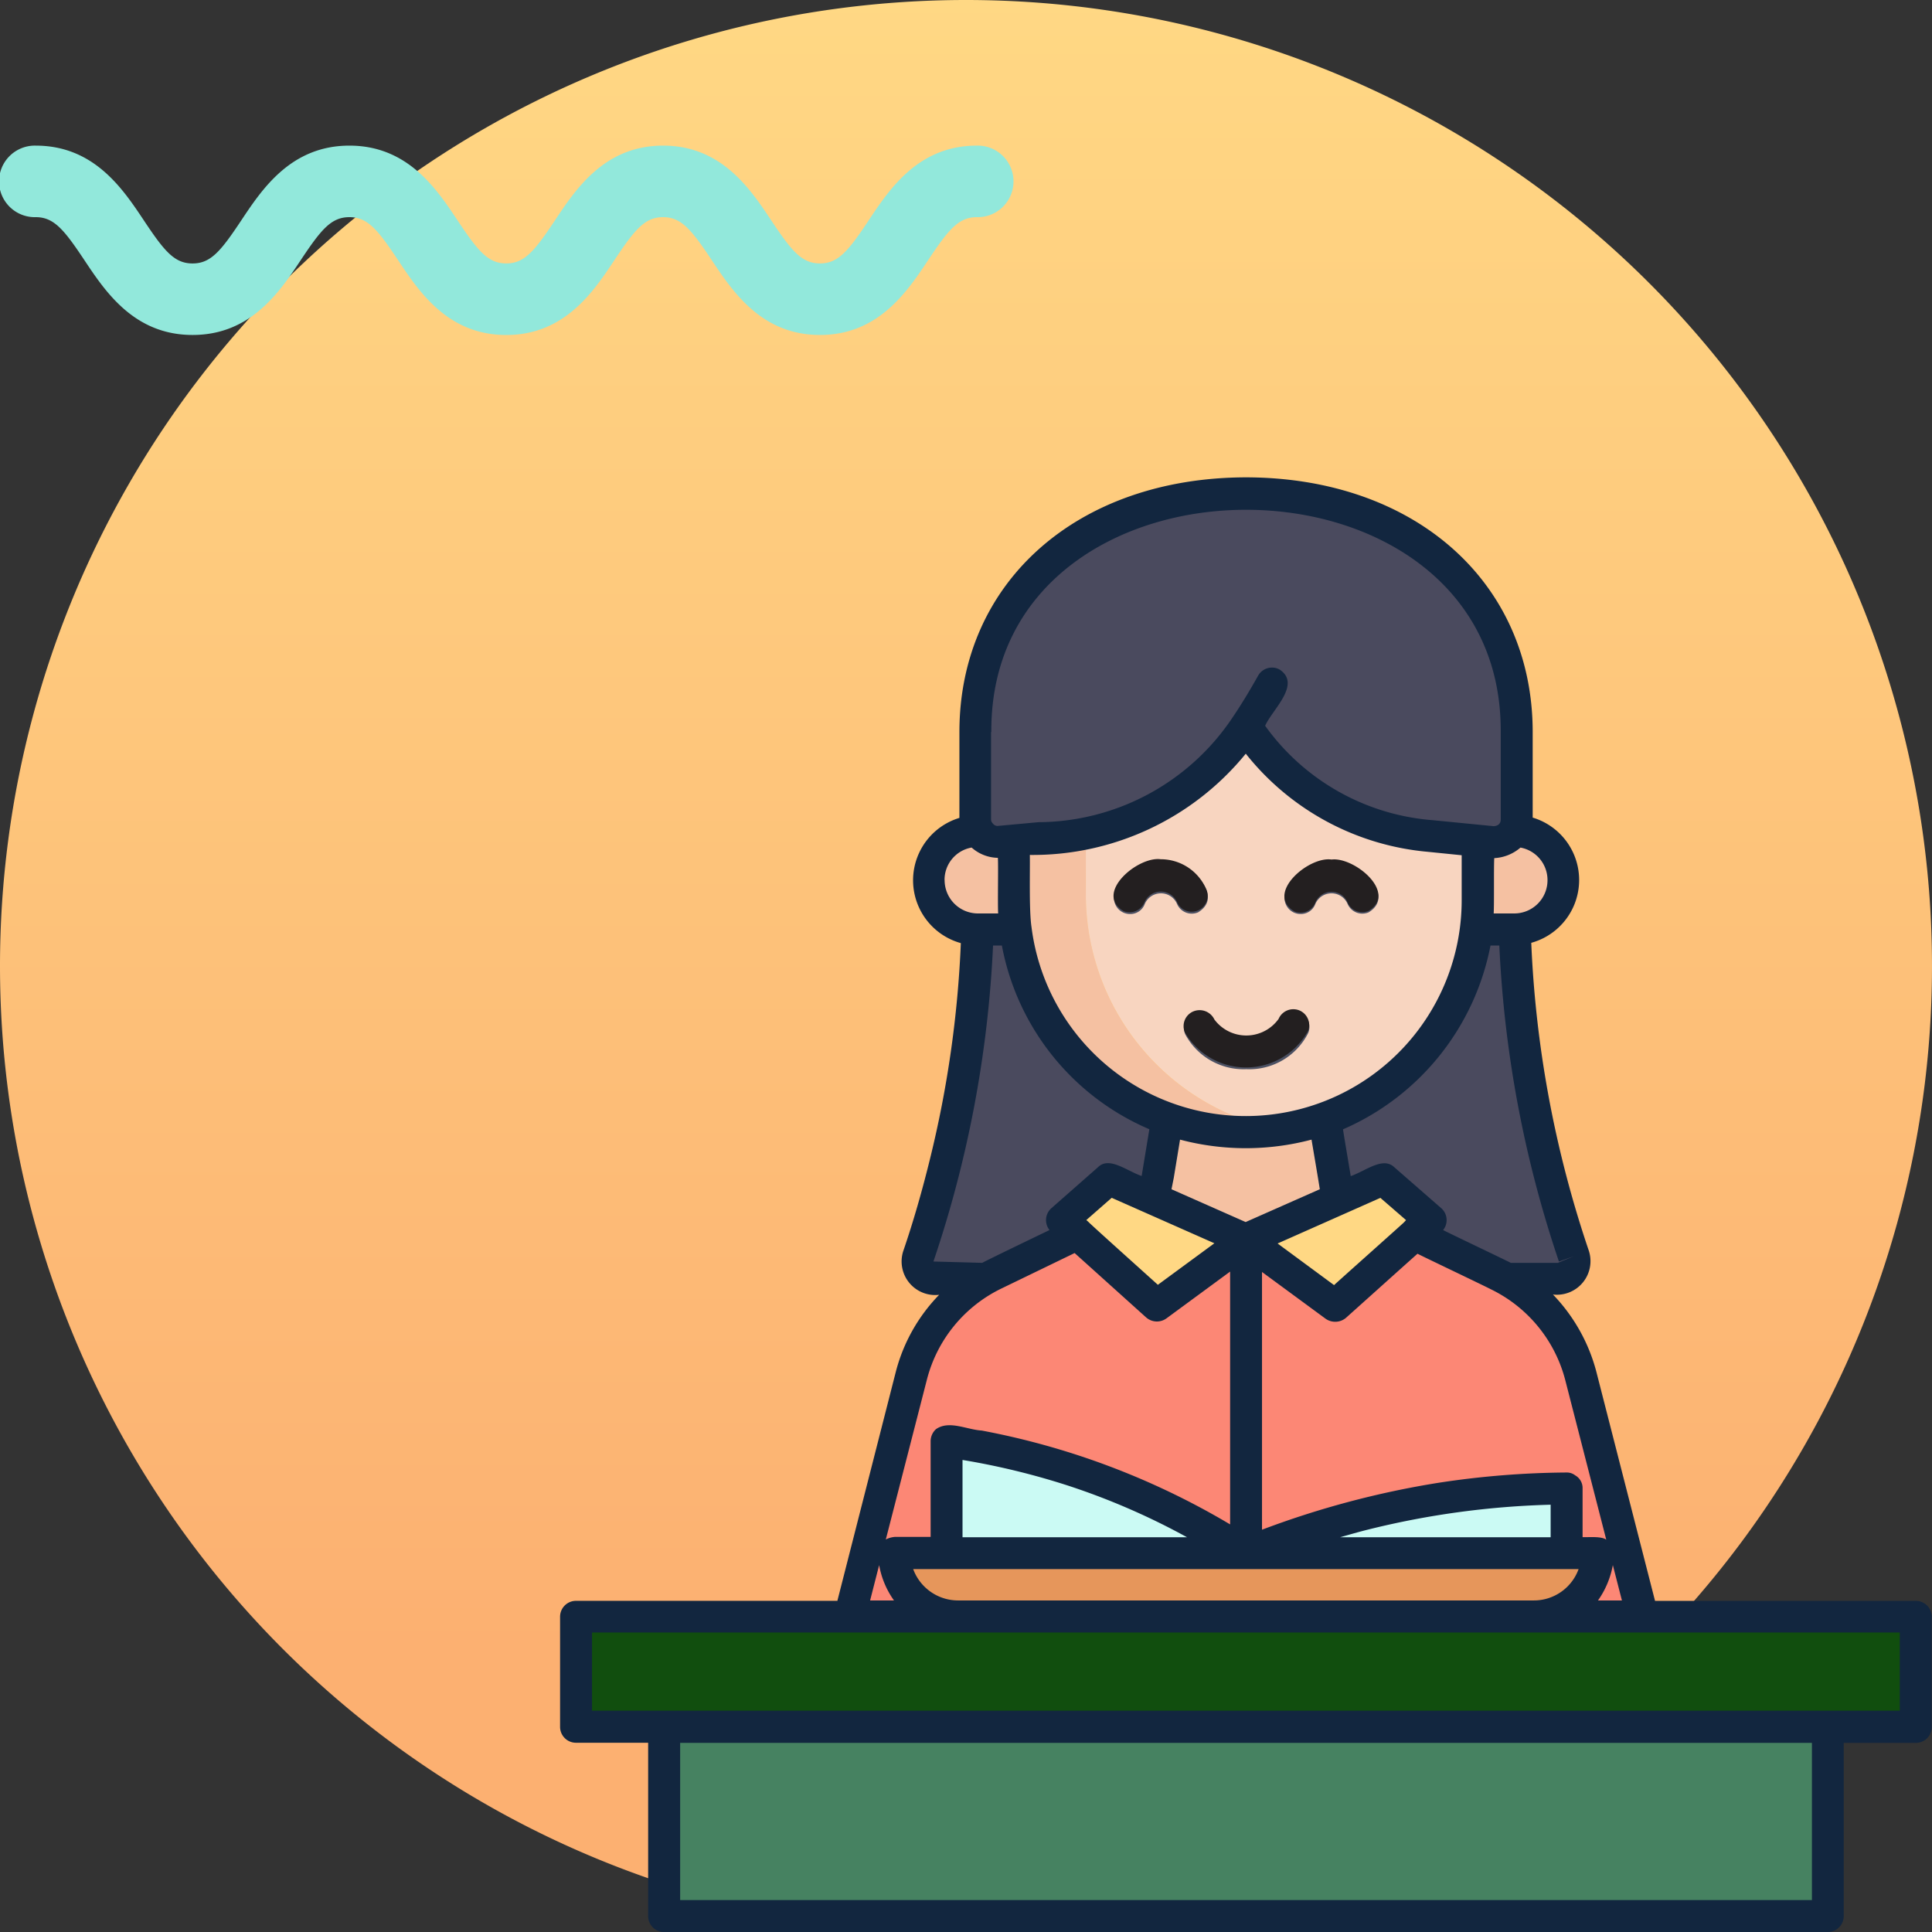<svg xmlns="http://www.w3.org/2000/svg" xmlns:xlink="http://www.w3.org/1999/xlink" width="85" height="84.999" viewBox="0 0 85 84.999">
  <rect x="0" y="0" width="85" height="84.999" fill="#333333" stroke="none"/>
  <defs>
    <linearGradient id="linear-gradient" x1="0.5" y1="0.852" x2="0.5" gradientUnits="objectBoundingBox">
      <stop offset="0" stop-color="#fcb071"/>
      <stop offset="1" stop-color="#ffd884"/>
    </linearGradient>
  </defs>
  <g id="Grupo_1103695" data-name="Grupo 1103695" transform="translate(-705.348 -2439.853)">
    <path id="Trazado_911369" data-name="Trazado 911369" d="M298.4,99.851a42.5,42.5,0,1,0,42.5-42.5,42.5,42.5,0,0,0-42.5,42.5" transform="translate(406.948 2382.502)" fill="url(#linear-gradient)"/>
    <path id="Trazado_911407" data-name="Trazado 911407" d="M286.55,226.938c-.894,1.343-1.338,1.89-2.141,1.89s-1.247-.547-2.141-1.89c-.926-1.39-2.192-3.293-4.761-3.293s-3.835,1.9-4.76,3.293c-.894,1.343-1.338,1.89-2.14,1.89s-1.246-.547-2.14-1.89c-.925-1.39-2.193-3.293-4.76-3.293s-3.835,1.9-4.761,3.294c-.894,1.343-1.338,1.89-2.14,1.89s-1.246-.547-2.14-1.89c-.925-1.39-2.192-3.294-4.76-3.294a1.574,1.574,0,1,0,0,3.147c.8,0,1.246.547,2.14,1.89.925,1.39,2.192,3.293,4.76,3.293s3.835-1.9,4.76-3.293c.894-1.343,1.337-1.89,2.14-1.89s1.246.547,2.14,1.89c.925,1.39,2.192,3.294,4.76,3.294s3.835-1.9,4.76-3.294c.894-1.343,1.338-1.89,2.14-1.89s1.247.547,2.141,1.89c.926,1.39,2.193,3.293,4.761,3.293s3.835-1.9,4.761-3.293c.894-1.343,1.338-1.89,2.141-1.89a1.574,1.574,0,1,0,0-3.147c-2.568,0-3.835,1.9-4.761,3.293" transform="translate(457.014 2222.615)" fill="#92e8db"/>
    <g id="alumno" transform="translate(714.489 2459.854)">
      <g id="Grupo_1103146" data-name="Grupo 1103146" transform="translate(28.237 34.367)">
        <path id="Trazado_913387" data-name="Trazado 913387" d="M134.455,267.151v13.791a33.705,33.705,0,0,0-13.176-4.932v4.932h-2.3a2.787,2.787,0,0,0,2.786,2.786H117l2.711-10.6a6.853,6.853,0,0,1,3.664-4.467l3.639-1.757,3.5,3.15Z" transform="translate(-117 -266.9)" fill="#fc8775"/>
      </g>
      <g id="Grupo_1103147" data-name="Grupo 1103147" transform="translate(45.692 34.354)">
        <path id="Trazado_913388" data-name="Trazado 913388" d="M271.56,280.855H270.2v-2.861a38.359,38.359,0,0,0-14.1,2.861V267.064l3.915,2.886,3.5-3.15,3.639,1.757a6.889,6.889,0,0,1,3.664,4.467l2.71,10.6h-4.768A2.772,2.772,0,0,0,271.56,280.855Z" transform="translate(-256.1 -266.8)" fill="#fc8775"/>
      </g>
      <g id="Grupo_1103148" data-name="Grupo 1103148" transform="translate(35.468 16.698)">
        <path id="Trazado_913389" data-name="Trazado 913389" d="M186.553,139.151a10.25,10.25,0,0,1-11.846-8.8c-.151-.866-.05-3.024-.075-3.915.941-.1,2.221-.163,3.15-.339.025.941-.063,3.1.088,4A10.52,10.52,0,0,0,186.553,139.151Z" transform="translate(-174.622 -126.1)" fill="#f5c1a2"/>
      </g>
      <g id="Grupo_1103149" data-name="Grupo 1103149" transform="translate(38.627 12.018)">
        <path id="Trazado_913390" data-name="Trazado 913390" d="M217.064,93.832v2.635a10.248,10.248,0,0,1-8.5,10.064A10.548,10.548,0,0,1,199.8,96.166V93.481a10.853,10.853,0,0,0,7.065-4.681,10.772,10.772,0,0,0,8.019,4.819c.515.038,1.682.163,2.184.213Z" transform="translate(-199.796 -88.8)" fill="#f8d5c0"/>
      </g>
      <g id="Grupo_1103152" data-name="Grupo 1103152" transform="translate(31.744 16.61)">
        <g id="Grupo_1103150" data-name="Grupo 1103150" transform="translate(0 0)">
          <path id="Trazado_913391" data-name="Trazado 913391" d="M148.77,129.742h-1.682a2.171,2.171,0,0,1,.05-4.342c.3.577.991.489,1.556.414C148.708,126.73,148.632,128.889,148.77,129.742Z" transform="translate(-144.949 -125.4)" fill="#f5c1a2"/>
        </g>
        <g id="Grupo_1103151" data-name="Grupo 1103151" transform="translate(24.075)">
          <path id="Trazado_913392" data-name="Trazado 913392" d="M340.64,127.57a2.172,2.172,0,0,1-2.171,2.171H336.8c.138-.853.063-3.024.075-3.915.577.075,1.23.151,1.569-.427A2.169,2.169,0,0,1,340.64,127.57Z" transform="translate(-336.8 -125.399)" fill="#f5c1a2"/>
        </g>
      </g>
      <g id="Grupo_1103153" data-name="Grupo 1103153" transform="translate(41.651 29.297)">
        <path id="Trazado_913393" data-name="Trazado 913393" d="M231.981,230.026l-4.041,1.794-4.041-1.794.59-3.526a10.376,10.376,0,0,0,6.914,0Z" transform="translate(-223.9 -226.5)" fill="#f5c1a2"/>
      </g>
      <g id="Grupo_1103158" data-name="Grupo 1103158" transform="translate(39.868 17.87)">
        <g id="Grupo_1103155" data-name="Grupo 1103155">
          <g id="Grupo_1103154" data-name="Grupo 1103154">
            <path id="Trazado_913394" data-name="Trazado 913394" d="M210.393,137.776a.706.706,0,0,1-.653-.966,2.18,2.18,0,0,1,2.02-1.368c.991-.138,2.924,1.468,1.631,2.259a.705.705,0,0,1-.929-.376.772.772,0,0,0-1.418.013A.68.68,0,0,1,210.393,137.776Z" transform="translate(-209.689 -135.433)" fill="#4c5163"/>
          </g>
        </g>
        <g id="Grupo_1103157" data-name="Grupo 1103157" transform="translate(7.504)">
          <g id="Grupo_1103156" data-name="Grupo 1103156">
            <path id="Trazado_913395" data-name="Trazado 913395" d="M270.193,137.776a.706.706,0,0,1-.653-.966,2.18,2.18,0,0,1,2.02-1.368c.991-.138,2.924,1.468,1.631,2.259a.705.705,0,0,1-.929-.376.772.772,0,0,0-1.418.013A.68.68,0,0,1,270.193,137.776Z" transform="translate(-269.489 -135.433)" fill="#4c5163"/>
          </g>
        </g>
      </g>
      <g id="Grupo_1103160" data-name="Grupo 1103160" transform="translate(42.938 24.475)">
        <g id="Grupo_1103159" data-name="Grupo 1103159">
          <path id="Trazado_913396" data-name="Trazado 913396" d="M236.908,190.634a2.911,2.911,0,0,1-2.685-1.531.7.7,0,0,1,1.28-.577c.4.966,2.51.878,2.823-.025a.706.706,0,0,1,1.305.54A2.9,2.9,0,0,1,236.908,190.634Z" transform="translate(-234.154 -188.07)" fill="#4c5163"/>
        </g>
      </g>
      <g id="Grupo_1103161" data-name="Grupo 1103161" transform="translate(31.233 20.977)">
        <path id="Trazado_913397" data-name="Trazado 913397" d="M151.874,168.52l-.59,3.526-2-.878-2.058,1.807.69.615c-.126.075-4.091,1.958-4.028,1.97h-2.271a.746.746,0,0,1-.7-.991,50.707,50.707,0,0,0,2.61-14.368h1.682A10.2,10.2,0,0,0,151.874,168.52Z" transform="translate(-140.879 -160.2)" fill="#4a4a5e"/>
      </g>
      <g id="Grupo_1103162" data-name="Grupo 1103162" transform="translate(49.143 20.94)">
        <path id="Trazado_913398" data-name="Trazado 913398" d="M294.568,174.293a.746.746,0,0,1-.7.991h-2.271c.05-.025-3.878-1.882-4.028-1.958l.69-.627-2.07-1.807-2,.878-.59-3.526a10.229,10.229,0,0,0,6.676-8.345h1.681A50.715,50.715,0,0,0,294.568,174.293Z" transform="translate(-283.6 -159.9)" fill="#4a4a5e"/>
      </g>
      <g id="Grupo_1103163" data-name="Grupo 1103163" transform="translate(33.783 1.784)">
        <path id="Trazado_913399" data-name="Trazado 913399" d="M185.013,17.734v3.852a1.007,1.007,0,0,1-1.079.991c-.351-.025-1.117-.1-1.468-.138a11.283,11.283,0,0,1-9.361-4.957,11.288,11.288,0,0,1-9.361,4.944c-.351.025-1.117.113-1.468.138a1,1,0,0,1-1.079-.979V17.734c-.138-13.979,23.943-13.979,23.817,0Z" transform="translate(-161.195 -7.25)" fill="#4a4a5e"/>
      </g>
      <g id="Grupo_1103164" data-name="Grupo 1103164" transform="translate(37.598 31.945)">
        <path id="Trazado_913400" data-name="Trazado 913400" d="M199.694,250.273l-3.915,2.886c-.5-.452-3.765-3.4-4.179-3.765l2.058-1.794C194.737,248.077,198.677,249.821,199.694,250.273Z" transform="translate(-191.6 -247.6)" fill="#ffd884"/>
      </g>
      <g id="Grupo_1103165" data-name="Grupo 1103165" transform="translate(45.692 31.945)">
        <path id="Trazado_913401" data-name="Trazado 913401" d="M264.206,249.395c-.389.364-3.7,3.338-4.191,3.765l-3.915-2.886c.991-.452,4.969-2.209,6.036-2.673Z" transform="translate(-256.1 -247.6)" fill="#ffd884"/>
      </g>
      <g id="Grupo_1103166" data-name="Grupo 1103166" transform="translate(30.232 48.409)">
        <path id="Trazado_913402" data-name="Trazado 913402" d="M161.034,381.586H135.686A2.78,2.78,0,0,1,132.9,378.8h30.932A2.806,2.806,0,0,1,161.034,381.586Z" transform="translate(-132.9 -378.8)" fill="#e6965b"/>
      </g>
      <g id="Grupo_1103167" data-name="Grupo 1103167" transform="translate(32.516 43.465)">
        <path id="Trazado_913403" data-name="Trazado 913403" d="M151.1,344.332V339.4a33.511,33.511,0,0,1,13.176,4.932,38.4,38.4,0,0,1,14.1-2.849v2.849Z" transform="translate(-151.1 -339.4)" fill="#cbfaf4"/>
      </g>
      <g id="Grupo_1103168" data-name="Grupo 1103168" transform="translate(16.215 51.195)">
        <path id="Trazado_913404" data-name="Trazado 913404" d="M21.2,401H80.141v4.844H21.2Z" transform="translate(-21.2 -401)" fill="#114e0e"/>
      </g>
      <g id="Grupo_1103169" data-name="Grupo 1103169" transform="translate(20.093 56.038)">
        <path id="Trazado_913405" data-name="Trazado 913405" d="M52.1,439.6h51.2v8.32H52.1Z" transform="translate(-52.1 -439.6)" fill="#468261"/>
      </g>
      <g id="Grupo_1103170" data-name="Grupo 1103170" transform="translate(39.851 17.794)">
        <path id="Trazado_913406" data-name="Trazado 913406" d="M212.348,136.725a.7.7,0,0,0,1.292-.552,2.18,2.18,0,0,0-2.008-1.33c-1.016-.138-2.949,1.506-1.631,2.284a.712.712,0,0,0,.916-.389A.782.782,0,0,1,212.348,136.725Z" transform="translate(-209.557 -134.835)" fill="#231f20"/>
      </g>
      <g id="Grupo_1103171" data-name="Grupo 1103171" transform="translate(47.368 17.806)">
        <path id="Trazado_913407" data-name="Trazado 913407" d="M269.9,137.217a.7.7,0,0,0,.916-.389.767.767,0,0,1,.715-.477.757.757,0,0,1,.7.464.705.705,0,0,0,.929.376c1.293-.791-.627-2.384-1.631-2.259C270.516,134.782,268.584,136.439,269.9,137.217Z" transform="translate(-269.457 -134.923)" fill="#231f20"/>
      </g>
      <g id="Grupo_1103172" data-name="Grupo 1103172" transform="translate(42.931 24.399)">
        <path id="Trazado_913408" data-name="Trazado 913408" d="M234.509,187.573a.7.7,0,0,0-.351.929,3.122,3.122,0,0,0,5.408-.063.7.7,0,0,0-.376-.916.706.706,0,0,0-.916.376,1.751,1.751,0,0,1-2.823.025A.721.721,0,0,0,234.509,187.573Z" transform="translate(-234.094 -187.469)" fill="#231f20"/>
      </g>
      <g id="Grupo_1103173" data-name="Grupo 1103173" transform="translate(15.5 1)">
        <path id="Trazado_913409" data-name="Trazado 913409" d="M61.089,40.34a7.709,7.709,0,0,0-1.907-3.388,1.478,1.478,0,0,0,1.581-1.92,48.543,48.543,0,0,1-2.535-13.553,2.866,2.866,0,0,0,.063-5.509V12.206C58.291,5.618,53.108,1.013,45.68,1c-7.429.013-12.611,4.618-12.611,11.206v3.777a2.868,2.868,0,0,0,.063,5.509,47.9,47.9,0,0,1-1.355,9.487c-.339,1.38-.728,2.748-1.18,4.066a1.478,1.478,0,0,0,1.581,1.92,7.572,7.572,0,0,0-1.907,3.388L27.7,50.429H16.2a.7.7,0,0,0-.7.7v4.844a.7.7,0,0,0,.7.7h3.175V64.3a.7.7,0,0,0,.7.7h51.2a.7.7,0,0,0,.7-.7V56.678h3.175a.7.7,0,0,0,.7-.7V51.132a.7.7,0,0,0-.7-.7H63.674ZM37.849,45.36a30.686,30.686,0,0,1,5.233,2.271H33.206v-3.4A32.122,32.122,0,0,1,37.849,45.36ZM36.243,20.8c-.113-.728-.063-2.422-.075-3.187a12.092,12.092,0,0,0,9.5-4.455,11.53,11.53,0,0,0,8.006,4.317l1.493.151v2A9.5,9.5,0,0,1,36.243,20.8ZM42.5,31.82l.276-1.682a11.3,11.3,0,0,0,5.785,0c.063.376.314,1.845.364,2.183l-3.263,1.443L42.4,32.321Zm10.127,1.958c0,.013-3.074,2.748-3.074,2.761l-2.485-1.832L51.59,32.7l1.129.979ZM38.74,33.752l-.088-.075,1.117-.979,4.518,2L41.8,36.525C41.777,36.5,38.753,33.79,38.74,33.752ZM51.025,47.3a37.183,37.183,0,0,1,8.056-1.1v1.431H49.821C50.222,47.518,50.624,47.4,51.025,47.3Zm-18.02,3.112a2.105,2.105,0,0,1-1.97-1.38H60.311a2.093,2.093,0,0,1-1.97,1.38Zm28.159,0a3.887,3.887,0,0,0,.653-1.556l.4,1.556Zm.364-2.673c-.226-.163-.765-.1-1.042-.113V45.485a.639.639,0,0,0-.326-.577.592.592,0,0,0-.376-.125,38.612,38.612,0,0,0-5.634.452A39.64,39.64,0,0,0,46.382,47.3V35.961l2.8,2.058a.734.734,0,0,0,.891-.038c.59-.527,2.6-2.334,3.15-2.823.264.138,2.874,1.38,3.212,1.556a6.158,6.158,0,0,1,3.288,4ZM60.1,35.27l-.7.289H57.325c0-.013-2.874-1.38-2.974-1.443a.7.7,0,0,0-.088-.966l-2.071-1.807c-.5-.464-1.255.176-1.907.4-.038-.251-.314-1.857-.339-2.058A11.115,11.115,0,0,0,56.434,21.6h.389A50.551,50.551,0,0,0,59.445,35.5ZM58.943,18.719a1.462,1.462,0,0,1-1.468,1.468h-.9c.025-.389,0-2.02.025-2.434a1.911,1.911,0,0,0,1.154-.464A1.453,1.453,0,0,1,58.943,18.719Zm-24.47-6.513C34.4-.832,56.961-.832,56.885,12.206v3.852c0,.151-.088.276-.314.289l-2.685-.264A10.022,10.022,0,0,1,46.52,11.93c.314-.715,1.606-1.82.64-2.472a.7.7,0,0,0-.954.276c-.351.627-.728,1.255-1.129,1.845a10.331,10.331,0,0,1-8.533,4.593l-1.769.163c-.138.013-.213-.063-.289-.176a.26.26,0,0,1-.025-.1V12.206Zm-2.058,6.513a1.442,1.442,0,0,1,1.192-1.431,1.774,1.774,0,0,0,1.154.452c.025.339-.013,2,.013,2.447h-.9a1.467,1.467,0,0,1-1.456-1.468ZM31.926,35.5A50.551,50.551,0,0,0,34.549,21.6h.389a10.987,10.987,0,0,0,6.488,8.081l-.339,2.058c-.653-.226-1.418-.866-1.907-.4L37.121,33.15a.7.7,0,0,0-.088.966c-.389.188-2.635,1.267-2.961,1.443ZM31.638,40.7a6.145,6.145,0,0,1,3.288-4.016l3.212-1.556,3.15,2.836a.717.717,0,0,0,.891.038l2.8-2.058V47.066a33.463,33.463,0,0,0-10.93-4.129c-.653-.038-1.431-.464-2.008-.063a.715.715,0,0,0-.238.527v4.216H30.22a1.067,1.067,0,0,0-.389.113Zm-2.1,8.157a3.813,3.813,0,0,0,.653,1.556H29.14ZM70.576,63.593H20.783V56.678H70.576Zm3.878-8.332H16.905V51.822H74.441V55.26Z" transform="translate(-15.5 -1)" fill="#12263f"/>
      </g>
    </g>
  </g>
</svg>
